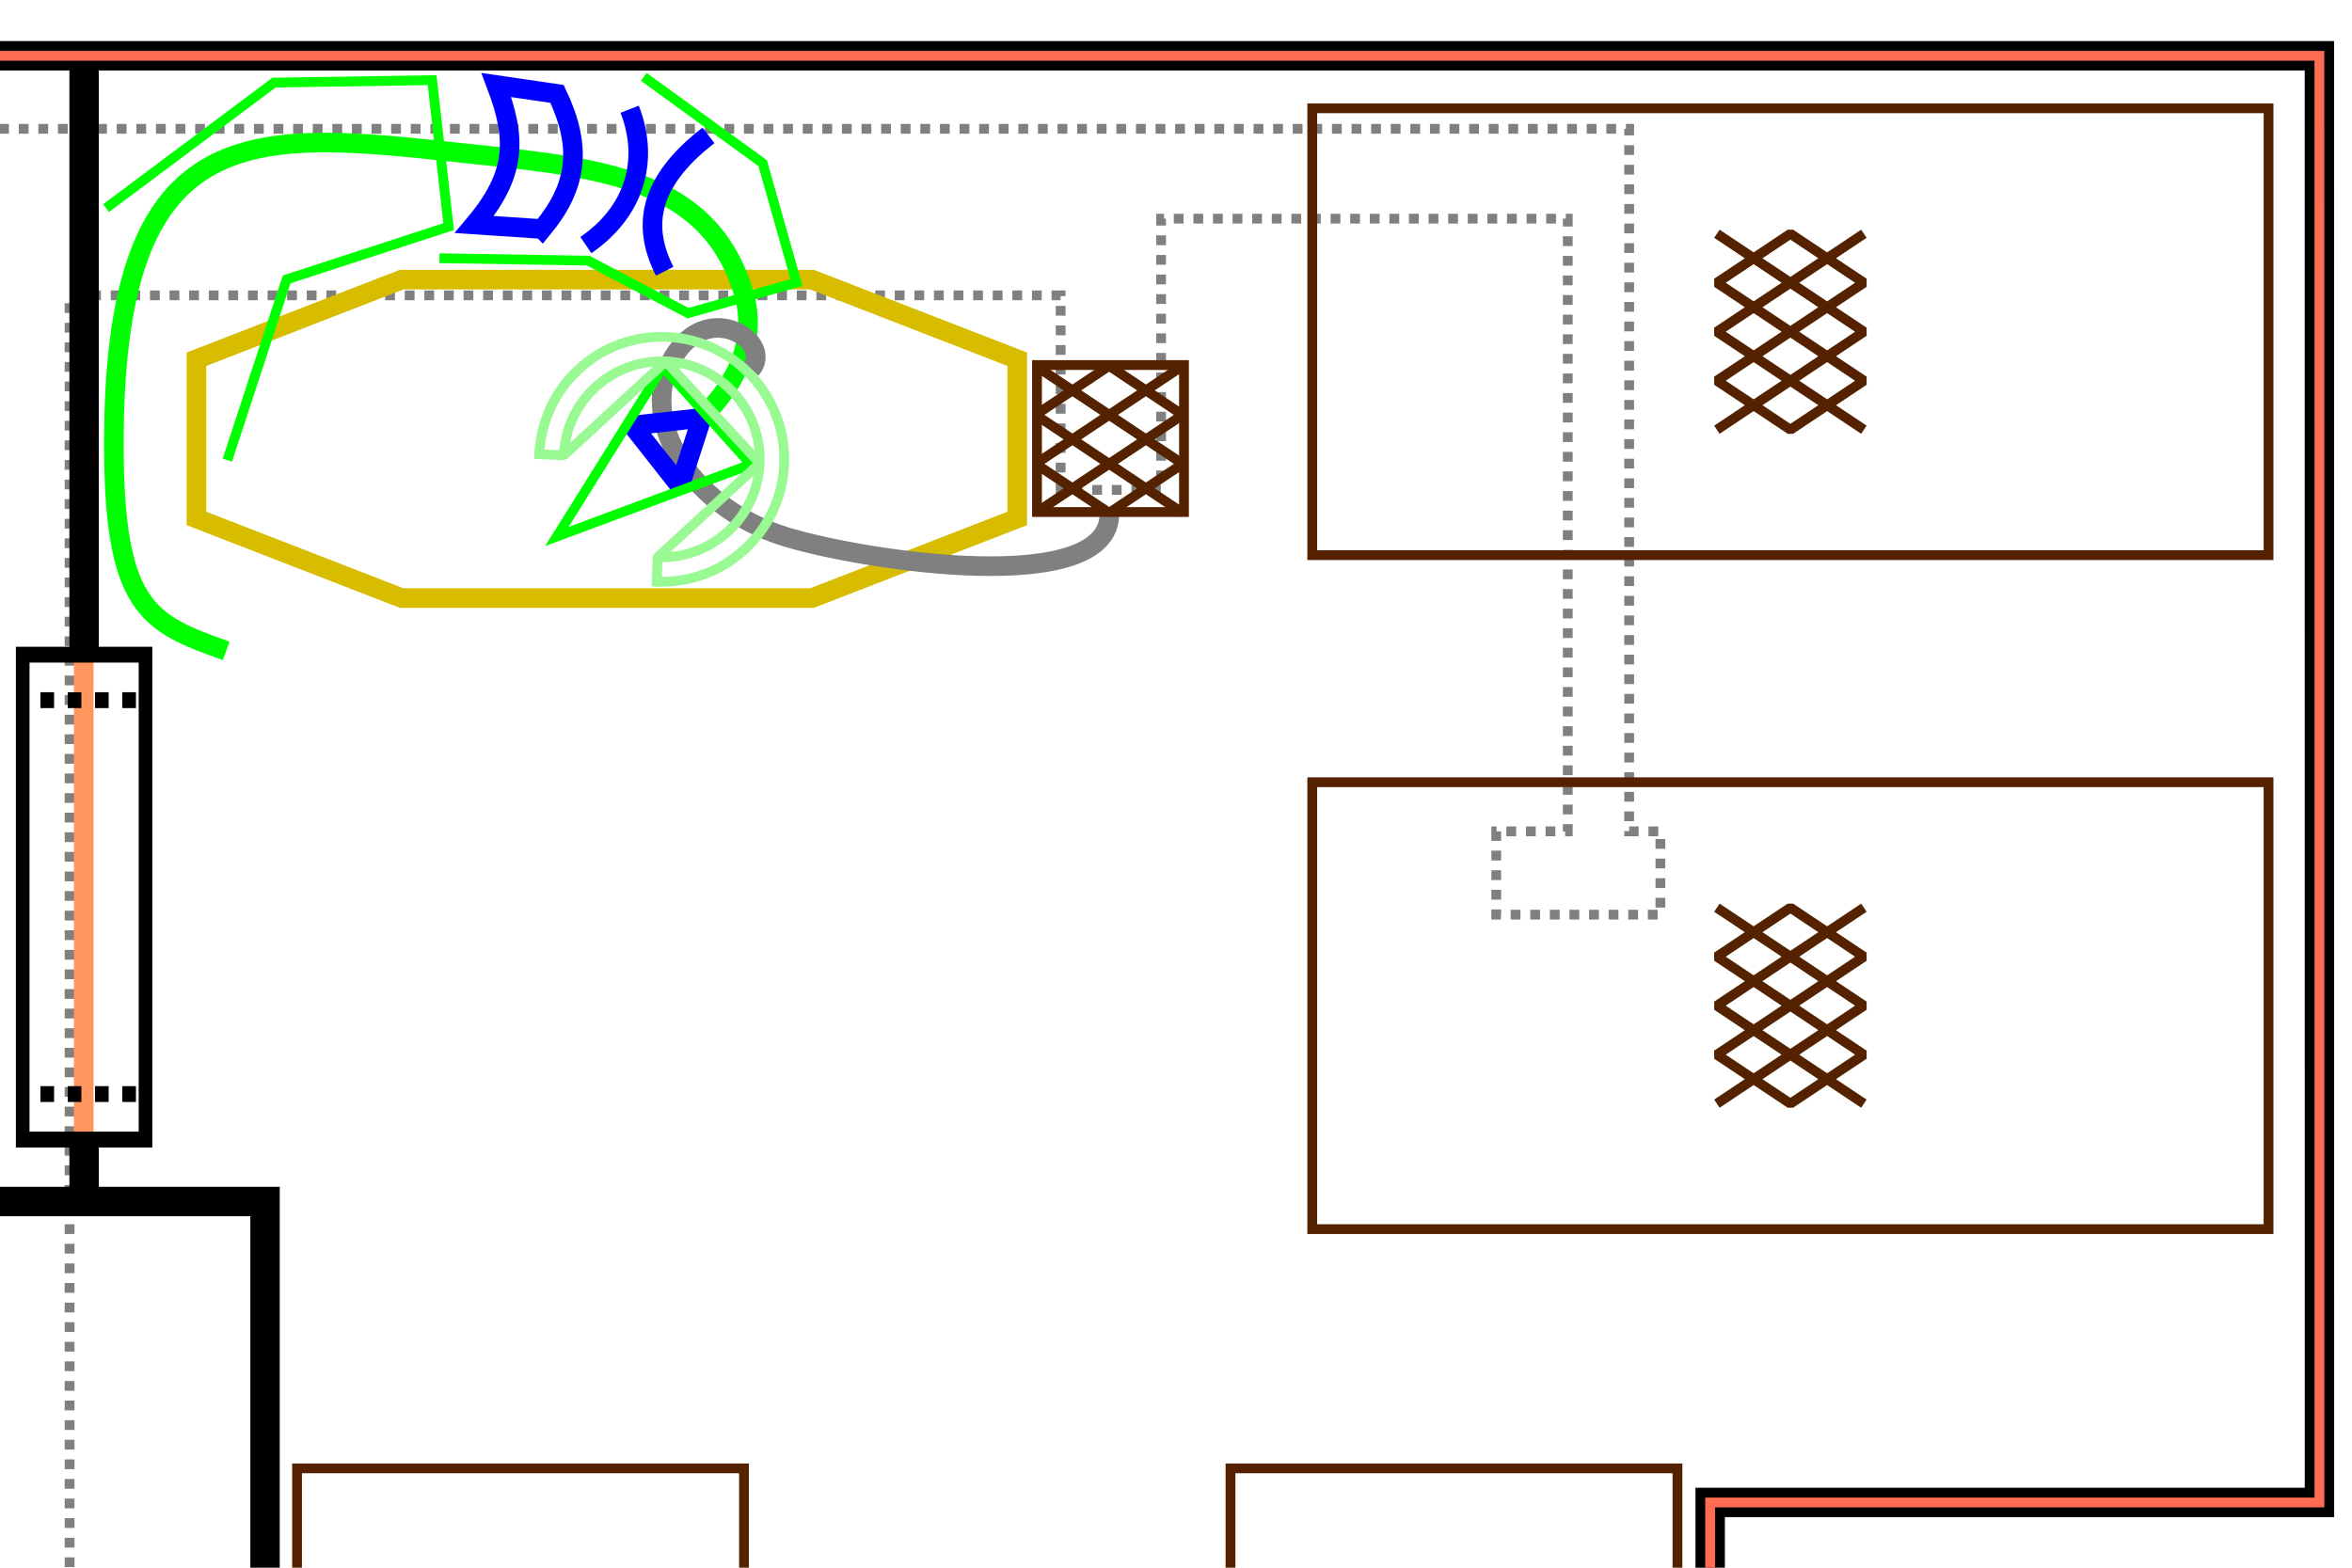 <?xml version="1.0" encoding="UTF-8" standalone="no"?>
<!-- Created with Inkscape (http://www.inkscape.org/) -->

<svg
   xmlns:dc="http://purl.org/dc/elements/1.1/"
   xmlns:cc="http://creativecommons.org/ns#"
   xmlns:rdf="http://www.w3.org/1999/02/22-rdf-syntax-ns#"
   xmlns:svg="http://www.w3.org/2000/svg"
   xmlns="http://www.w3.org/2000/svg"
   xmlns:sodipodi="http://sodipodi.sourceforge.net/DTD/sodipodi-0.dtd"
   xmlns:inkscape="http://www.inkscape.org/namespaces/inkscape"
   width="480"
   height="320"
   id="svg2"
   version="1.1"
   inkscape:version="0.47 r22583"
   sodipodi:docname="itnas105.svg"
   inkscape:export-xdpi="90"
   inkscape:export-ydpi="90"
   inkscape:export-filename="itnas105.png">
  <defs
     id="defs4" />
  <sodipodi:namedview
     id="base"
     pagecolor="#ffffff"
     bordercolor="#666666"
     borderopacity="1.0"
     inkscape:pageopacity="1"
     inkscape:pageshadow="2"
     inkscape:zoom="1"
     inkscape:cx="242.22163"
     inkscape:cy="146.23287"
     inkscape:document-units="px"
     inkscape:current-layer="layer1"
     showgrid="false"
     inkscape:snap-nodes="true"
     inkscape:snap-global="false"
     inkscape:snap-grids="false"
     showguides="true"
     inkscape:window-width="1280"
     inkscape:window-height="774"
     inkscape:window-x="-4"
     inkscape:window-y="-4"
     inkscape:window-maximized="1"
     inkscape:snap-to-guides="false"
     inkscape:object-paths="false"
     inkscape:object-nodes="true">
    <inkscape:grid
       empspacing="5"
       visible="true"
       enabled="true"
       snapvisiblegridlinesonly="true"
       type="xygrid"
       id="grid2816" />
  </sodipodi:namedview>
  <g
     inkscape:label="Layer 1"
     inkscape:groupmode="layer"
     id="layer1"
     transform="translate(0,0)">
    <path
       style="color:#000000;fill:none;stroke:#808080;stroke-width:2;stroke-linecap:butt;stroke-linejoin:miter;stroke-miterlimit:4;stroke-opacity:1;stroke-dasharray:2, 2;stroke-dashoffset:0;marker:none;visibility:visible;display:inline;overflow:visible;enable-background:accumulate"
       d="m -388.796,26.29 0,34 0,266.75 -141.938,0 0,52.312 141.938,0 0,171.844 c -4.555,4.375 -7.406,10.529 -7.406,17.344 0,6.818 2.847,12.968 7.406,17.344 l 1.344,1.188 c 4.156,3.43 9.503,5.5 15.312,5.5 5.809,0 11.126,-2.07 15.281,-5.5 l 2.063,-1.906 c 4.14,-4.319 6.687,-10.17 6.687,-16.625 0,-6.455 -2.547,-12.306 -6.687,-16.625 l 0,-77.625 231.937,0 c 11.826,4.502 24.656,7 38.063,7 13.406,0 26.237,-2.498 38.062,-7 l 40.938,0 0,30.156 -1.594,0 0,90.25 30.25,0 0,-90.25 -8.656,0 0,-30.156 285.844,0 0,76.719 c -4.168,4.323 -6.719,10.209 -6.719,16.688 0,13.276 10.751,24.031 24.031,24.031 13.281,0 24.031,-10.756 24.031,-24.031 0,-10.683 -6.951,-19.745 -16.594,-22.875 l 0,-82.531 -310.594,0 0,-47.438 c 5.134,-12.515 8,-26.198 8,-40.562 0,-14.365 -2.866,-28.047 -8,-40.562 l 0,-273.438 202.255,0 0,39.699 20.5,0 0,-55.355 82.995,0 0,125.063 -14.594,0 0,17 33.5,0 0,-17 -6.375,0 0,-143.406 -687.281,0 -34,0 z m 34,34 44.875,0 155.875,232.438 c -23.095,19.627 -37.75,48.88 -37.75,81.562 0,36.468 18.266,68.683 46.125,88 l -209.125,0 0,-402 z m 67.5,0 281.5,0 0,241.875 c -19.566,-21.421 -47.702,-34.875 -79,-34.875 -19.645,0 -38.052,5.323 -53.875,14.562 l -148.625,-221.563 z m 281.5,386.125 0,15.875 -18.125,0 c 6.625,-4.593 12.704,-9.94 18.125,-15.875 z"
       id="rect3978-4"
       sodipodi:nodetypes="cccccccsccsccscccscccccccccccsssccccscccccccccccccccccccsccccccscccccc" />
    <path
       id="rect4183"
       style="color:#000000;fill:none;stroke:#552200;stroke-width:2;stroke-linecap:butt;stroke-linejoin:miter;stroke-miterlimit:4;stroke-opacity:1;stroke-dasharray:none;stroke-dashoffset:0;marker:none;visibility:visible;display:inline;overflow:visible;enable-background:accumulate"
       d="m 116.838,343.9 35.002,0 0,150.989 -91.217,0 0,-195.161 91.217,0 0,23.667 -35.002,0 0,20.506 z"
       sodipodi:nodetypes="ccccccccc" />
    <g
       transform="translate(-1517.64,-30.678)"
       id="g3184">
      <path
         id="path4331"
         style="color:#000000;fill:none;stroke:#552200;stroke-width:2;stroke-linecap:butt;stroke-linejoin:miter;stroke-miterlimit:4;stroke-opacity:1;stroke-dasharray:none;stroke-dashoffset:0;marker:none;visibility:visible;display:inline;overflow:visible;enable-background:accumulate"
         d="m 1859.979,525.568 -91.217,0 0,-195.161 91.217,0 0,195.161 z"
         sodipodi:nodetypes="ccccc" />
      <path
         id="path4333"
         style="fill:none;stroke:#552200;stroke-width:2;stroke-linecap:butt;stroke-linejoin:bevel;stroke-miterlimit:4;stroke-opacity:1;stroke-dasharray:none"
         d="m 1794.371,442.987 10,-15 10,15 10,-15 10,15 m 0,-30 -10,15 -10,-15 -10,15 -10,-15 m 0,15 10,15 10,-15 10,15 10,-15 -10,-15 -10,15 -10,-15 -10,15 z" />
    </g>
    <path
       style="color:#000000;fill:none;stroke:#d8bc00;stroke-width:4;stroke-linecap:butt;stroke-linejoin:miter;stroke-miterlimit:4;stroke-opacity:1;stroke-dasharray:none;stroke-dashoffset:0;marker:none;visibility:visible;display:inline;overflow:visible;enable-background:accumulate"
       d="m 40.097,105.828 41.875,16.25 83.75,0 41.875,-16.25 0,-32.5 -41.875,-16.25 -83.75,0 -41.875,16.25 0,32.5 z"
       id="path2952-7"
       sodipodi:nodetypes="ccccccccc" />
    <g
       transform="matrix(0,1,-1,0,793.373,-1609.09)"
       id="g3184-4">
      <path
         id="path4331-0"
         style="color:#000000;fill:none;stroke:#552200;stroke-width:2;stroke-linecap:butt;stroke-linejoin:miter;stroke-miterlimit:4;stroke-opacity:1;stroke-dasharray:none;stroke-dashoffset:0;marker:none;visibility:visible;display:inline;overflow:visible;enable-background:accumulate"
         d="m 1859.979,525.568 -91.217,0 0,-195.161 91.217,0 0,195.161 z"
         sodipodi:nodetypes="ccccc" />
      <path
         id="path4333-9"
         style="fill:none;stroke:#552200;stroke-width:2;stroke-linecap:butt;stroke-linejoin:bevel;stroke-miterlimit:4;stroke-opacity:1;stroke-dasharray:none"
         d="m 1794.371,442.987 10,-15 10,15 10,-15 10,15 m 0,-30 -10,15 -10,-15 -10,15 -10,-15 m 0,15 10,15 10,-15 10,15 10,-15 -10,-15 -10,15 -10,-15 -10,15 z" />
    </g>
    <g
       transform="matrix(0,1,-1,0,793.373,-1746.656)"
       id="g3184-4-4">
      <path
         id="path4331-0-8"
         style="color:#000000;fill:none;stroke:#552200;stroke-width:2;stroke-linecap:butt;stroke-linejoin:miter;stroke-miterlimit:4;stroke-opacity:1;stroke-dasharray:none;stroke-dashoffset:0;marker:none;visibility:visible;display:inline;overflow:visible;enable-background:accumulate"
         d="m 1859.979,525.568 -91.217,0 0,-195.161 91.217,0 0,195.161 z"
         sodipodi:nodetypes="ccccc" />
      <path
         id="path4333-9-8"
         style="fill:none;stroke:#552200;stroke-width:2;stroke-linecap:butt;stroke-linejoin:bevel;stroke-miterlimit:4;stroke-opacity:1;stroke-dasharray:none"
         d="m 1794.371,442.987 10,-15 10,15 10,-15 10,15 m 0,-30 -10,15 -10,-15 -10,15 -10,-15 m 0,15 10,15 10,-15 10,15 10,-15 -10,-15 -10,15 -10,-15 -10,15 z" />
    </g>
    <path
       id="path3244"
       style="color:#000000;fill:none;stroke:#000000;stroke-width:6;stroke-linecap:butt;stroke-linejoin:miter;stroke-miterlimit:4;stroke-opacity:1;stroke-dasharray:none;stroke-dashoffset:0;marker:none;visibility:visible;display:inline;overflow:visible;enable-background:accumulate"
       d="m 473.345,11.387 -1026.882,0 0.003,587.804 902.547,0 0,-292.508 124.348,0 -0.015,-295.296 -5e-4,0 z m -1026.879,294.867 335,0 0,193.938 272.625,0 0,-254.939 -272.625,0 0,61.001"
       sodipodi:nodetypes="ccccccccccccccc" />
    <path
       style="fill:none;stroke:#ff965d;stroke-width:4;stroke-linecap:butt;stroke-linejoin:miter;stroke-miterlimit:4;stroke-opacity:1;stroke-dasharray:none"
       d="m 17.091,134 0,98.788"
       id="path4227" />
    <g
       id="g4105-1"
       transform="matrix(1,0,0,1.161,-1508.369,-490.388)">
      <rect
         y="537.487"
         x="1513"
         height="85.25"
         width="25.062"
         id="rect4095-5"
         style="color:#000000;fill:none;stroke:#000000;stroke-width:2.784;stroke-linecap:butt;stroke-linejoin:miter;stroke-miterlimit:4;stroke-opacity:1;stroke-dasharray:none;stroke-dashoffset:0;marker:none;visibility:visible;display:inline;overflow:visible;enable-background:accumulate" />
      <path
         id="path4103-2"
         d="m 1538.062,614.737 -25.062,0"
         style="color:#000000;fill:none;stroke:#000000;stroke-width:2.784;stroke-linecap:butt;stroke-linejoin:miter;stroke-miterlimit:4;stroke-opacity:1;stroke-dasharray:2.784, 2.784;stroke-dashoffset:3.619;marker:none;visibility:visible;display:inline;overflow:visible;enable-background:accumulate" />
      <path
         id="rect4098-7"
         d="m 1538.062,545.487 -25.062,0"
         style="color:#000000;fill:none;stroke:#000000;stroke-width:2.784;stroke-linecap:butt;stroke-linejoin:miter;stroke-miterlimit:4;stroke-opacity:1;stroke-dasharray:2.784, 2.784;stroke-dashoffset:3.619;marker:none;visibility:visible;display:inline;overflow:visible;enable-background:accumulate" />
    </g>
    <path
       style="fill:none;stroke:#000000;stroke-width:6;stroke-linecap:butt;stroke-linejoin:miter;stroke-miterlimit:4;stroke-opacity:1;stroke-dasharray:none"
       d="m 17.163,133.788 0,-122.398"
       id="path4171" />
    <path
       style="fill:none;stroke:#000000;stroke-width:6;stroke-linecap:butt;stroke-linejoin:miter;stroke-miterlimit:4;stroke-opacity:1;stroke-dasharray:none"
       d="m 17.163,232.787 0,12.466"
       id="path4173" />
    <path
       style="fill:none;stroke:#00ff00;stroke-width:4;stroke-linecap:butt;stroke-linejoin:miter;stroke-miterlimit:4;stroke-opacity:1;stroke-dasharray:none;marker-start:none;marker-mid:none;marker-end:none"
       d="m 143.932,84.431 c 0,0 11.99,-10.565 7.867,-24.508 C 144.387,34.857 119.827,34.025 90.18,30.785 49.718,26.362 23.998,26.219 23.259,87.718 c -0.444,36.603 6.851,39.404 22.905,45.139"
       id="path2826-1"
       sodipodi:nodetypes="cssss" />
    <path
       id="path10436-7"
       style="fill:none;stroke:#00ff00;stroke-width:2px;stroke-linecap:butt;stroke-linejoin:miter;stroke-opacity:1"
       d="M 21.652,42.483 55.927,16.863 c 0,0 32.264,-0.505 32.264,-0.505 0,0 3.368,29.9 3.368,29.9 0,0 -33.06,10.77 -33.06,10.77 0,0 -12.102,36.898 -12.102,36.898"
       sodipodi:nodetypes="cccccc"
       inkscape:transform-center-x="14.483409"
       inkscape:transform-center-y="4.9795906" />
    <path
       id="path10402-6-4"
       style="fill:none;stroke:#00ff00;stroke-width:2px;stroke-linecap:butt;stroke-linejoin:miter;stroke-opacity:1"
       d="m 131.395,15.696 24.259,17.61 6.887,24.368 -22.139,6.247 c 0,0 -20.349,-10.719 -20.349,-10.719 L 89.687,52.705"
       sodipodi:nodetypes="cccccc"
       inkscape:transform-center-x="13.961072"
       inkscape:transform-center-y="-24.969914" />
    <path
       sodipodi:nodetypes="cc"
       id="rect10452-1-7"
       d="m 135.642,55.368 c -4.459,-8.833 -3.725,-17.953 8.948,-27.732"
       style="fill:none;stroke:#0000ff;stroke-width:4;stroke-linecap:butt;stroke-linejoin:miter;stroke-miterlimit:4;stroke-opacity:1;stroke-dasharray:none" />
    <path
       id="rect10452-1-8-0"
       style="fill:none;stroke:#0000ff;stroke-width:4;stroke-linecap:butt;stroke-linejoin:miter;stroke-miterlimit:4;stroke-opacity:1;stroke-dasharray:none"
       d="M 110.644,46.756 96.821,45.824 c 8.631,-10.233 8.648,-17.498 4.473,-28.47 l 12.389,1.812 c 5.185,10.901 4.168,18.883 -3.039,27.59 z"
       sodipodi:nodetypes="ccccc" />
    <path
       style="color:#000000;fill:none;stroke:#808080;stroke-width:4;stroke-linecap:butt;stroke-linejoin:miter;stroke-miterlimit:4;stroke-opacity:1;stroke-dasharray:none;stroke-dashoffset:0;marker:none;visibility:visible;display:inline;overflow:visible;enable-background:accumulate"
       d="m 226.405,104.919 c 0,17.015 -49.105,9.737 -65.804,4.733 -21.001,-6.293 -31.803,-26.235 -21.83,-38.675 7.268,-9.066 18.938,-0.761 14.494,4.408"
       id="path2874"
       sodipodi:nodetypes="cssc" />
    <g
       transform="translate(-1517.64,-30.678)"
       id="g4223">
      <path
         sodipodi:nodetypes="ccccccccccccccc"
         d="m 1759,135.362 -15,-10 15,-10 -15,-10 -15,10 15,10 -15,10 m 0,-30 15,10 -15,10 15,10 m 0,0 15,-10 -15,-10 15,-10"
         style="fill:none;stroke:#552200;stroke-width:2;stroke-linecap:butt;stroke-linejoin:bevel;stroke-miterlimit:4;stroke-opacity:1;stroke-dasharray:none"
         id="path4333-9-8-2" />
      <rect
         y="105.194"
         x="1729.271"
         height="30"
         width="30"
         id="rect3325"
         style="color:#000000;fill:none;stroke:#552200;stroke-width:2;stroke-linecap:butt;stroke-linejoin:miter;stroke-miterlimit:4;stroke-opacity:1;stroke-dasharray:none;stroke-dashoffset:0;marker:none;visibility:visible;display:inline;overflow:visible;enable-background:accumulate" />
    </g>
    <g
       id="g3111"
       transform="matrix(-0.717,-0.697,0.697,-0.717,186.139,350.5)"
       inkscape:transform-center-x="11.44021"
       inkscape:transform-center-y="8.3895411">
      <g
         id="g3115"
         transform="matrix(0.965,-0.262,0.262,0.965,-40.944,62.982)"
         inkscape:transform-center-x="0.58925777"
         inkscape:transform-center-y="-19.154796">
        <path
           style="fill:none;stroke:#0000ff;stroke-width:4;stroke-linecap:butt;stroke-linejoin:bevel;stroke-miterlimit:4;stroke-opacity:1;stroke-dasharray:none"
           d="m 233.763,152.879 c 0,0 -14.418,-6.058 -14.418,-6.058 l 2.794,14.308 11.624,-8.25 z"
           id="rect10452-0"
           sodipodi:nodetypes="cccc" />
        <path
           inkscape:transform-center-y="-16.263456"
           inkscape:transform-center-x="-0.88388348"
           id="path10399-9"
           style="fill:none;stroke:#00ff00;stroke-width:2;stroke-linecap:butt;stroke-linejoin:miter;stroke-miterlimit:4;stroke-opacity:1;stroke-dasharray:none"
           d="m 234.128,166.3 c 0,0 2.152,-40.707 2.152,-40.707 l -27.49,32.047 c 0,0 22.255,7.795 25.339,8.66 z"
           sodipodi:nodetypes="cccc" />
      </g>
    </g>
    <g
       id="g4254"
       transform="matrix(-0.999,-0.041,0.041,-0.999,927.11,178.654)"
       style="stroke:#99fa94;stroke-width:1;stroke-opacity:1">
      <path
         sodipodi:open="true"
         sodipodi:end="4.712389"
         sodipodi:start="0"
         transform="translate(25,25)"
         d="m 790,27.362 c 0,11.046 -8.954,20 -20,20 -11.046,0 -20,-8.954 -20,-20 0,-11.046 8.954,-20 20,-20 0,0 0,0 0,0"
         sodipodi:ry="20"
         sodipodi:rx="20"
         sodipodi:cy="27.362183"
         sodipodi:cx="770"
         id="path4219"
         style="color:#000000;fill:none;stroke:#99fa94;stroke-width:2;stroke-linecap:butt;stroke-linejoin:miter;stroke-miterlimit:4;stroke-opacity:1;stroke-dasharray:none;stroke-dashoffset:0;marker:none;visibility:visible;display:inline;overflow:visible;enable-background:accumulate"
         sodipodi:type="arc" />
      <path
         sodipodi:open="true"
         sodipodi:end="4.712389"
         sodipodi:start="0"
         sodipodi:type="arc"
         style="color:#000000;fill:none;stroke:#99fa94;stroke-width:1.6;stroke-linecap:butt;stroke-linejoin:miter;stroke-miterlimit:4;stroke-opacity:1;stroke-dasharray:none;stroke-dashoffset:0;marker:none;visibility:visible;display:inline;overflow:visible;enable-background:accumulate"
         id="path4242"
         sodipodi:cx="770"
         sodipodi:cy="27.362183"
         sodipodi:rx="20"
         sodipodi:ry="20"
         d="m 790,27.362 c 0,11.046 -8.954,20 -20,20 -11.046,0 -20,-8.954 -20,-20 0,-11.046 8.954,-20 20,-20 0,0 0,0 0,0"
         transform="matrix(1.25,0,0,1.25,-167.5,18.159)" />
      <path
         id="path4244"
         d="m 820,52.362 -5,0 -20,20 -20,-20 20,-20 0,-5"
         style="color:#000000;fill:none;stroke:#99fa94;stroke-width:2;stroke-linecap:square;stroke-linejoin:bevel;stroke-miterlimit:4;stroke-opacity:1;stroke-dasharray:none;stroke-dashoffset:0;marker:none;visibility:visible;display:inline;overflow:visible;enable-background:accumulate" />
    </g>
    <path
       style="fill:none;stroke:#ff6c52;stroke-width:2;stroke-linecap:butt;stroke-linejoin:miter;stroke-miterlimit:4;stroke-opacity:1;stroke-dasharray:none"
       d="m 473.345,11.387 -879.448,0.002 0,294.864 -147.432,0 0,292.938 902.547,0 0,-292.508 124.348,0 -0.015,-295.295 z"
       id="path2910-23"
       sodipodi:nodetypes="ccccccccc" />
    <path
       sodipodi:nodetypes="cc"
       id="rect10452-1-4-4"
       d="m 119.56,50.025 c 9.731,-6.666 13.108,-17.009 8.948,-27.732"
       style="fill:none;stroke:#0000ff;stroke-width:4;stroke-linecap:butt;stroke-linejoin:miter;stroke-miterlimit:4;stroke-opacity:1;stroke-dasharray:none" />
  </g>
</svg>
